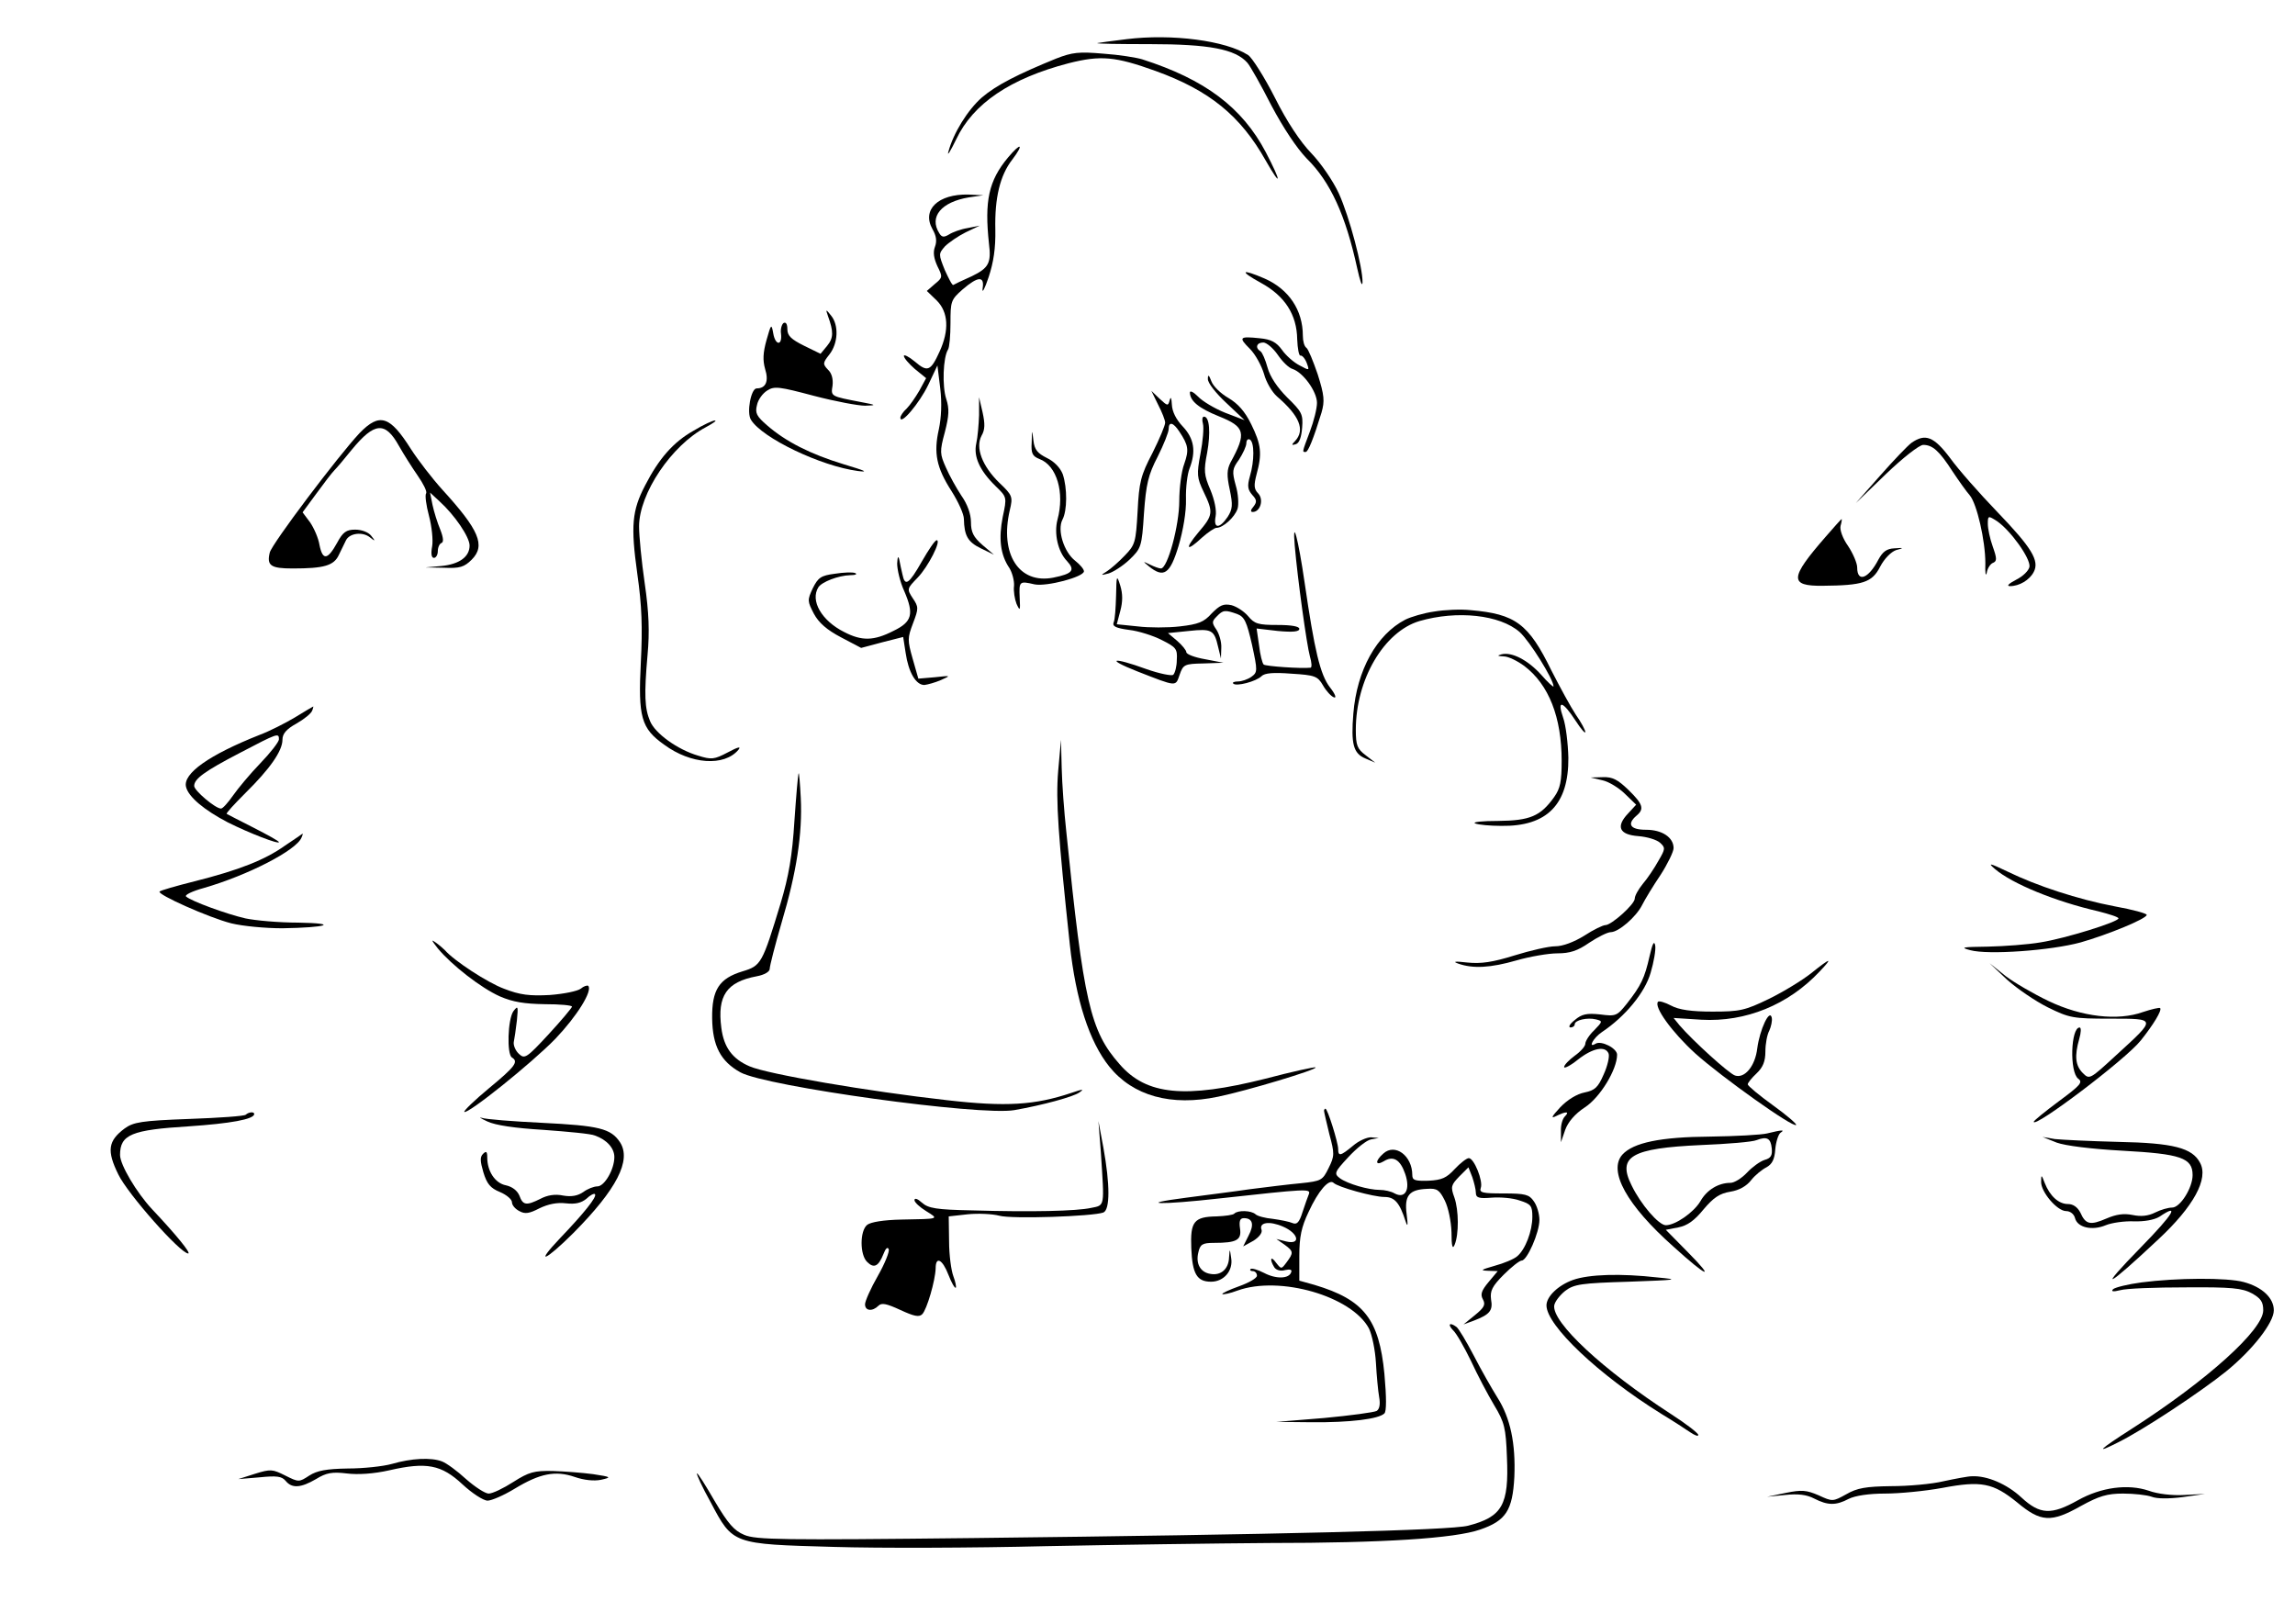 <?xml version="1.0" standalone="no"?>
<!DOCTYPE svg PUBLIC "-//W3C//DTD SVG 20010904//EN"
 "http://www.w3.org/TR/2001/REC-SVG-20010904/DTD/svg10.dtd">
<svg version="1.0" xmlns="http://www.w3.org/2000/svg"
 width="650pt" height="460pt" viewBox="0 0 650 460"
 preserveAspectRatio="xMidYMid meet">
<g transform="translate(0,460) scale(0.1,-0.1)"
fill="#000000" stroke="none">
<path d="M3190 4489 c-41 -5 -78 -10 -82 -11 -5 -2 63 -3 149 -3 167 0 242
-14 276 -53 8 -9 39 -64 68 -121 34 -64 72 -121 100 -150 67 -66 110 -160 143
-311 8 -36 14 -54 15 -40 1 42 -37 186 -67 252 -16 35 -51 86 -78 114 -31 32
-69 89 -103 157 -30 59 -65 114 -76 121 -63 41 -216 61 -345 45z"/>
<path d="M2991 4434 c-108 -44 -169 -75 -210 -110 -40 -35 -81 -101 -95 -154
-4 -14 6 2 22 35 48 102 154 173 319 216 91 23 132 19 246 -22 152 -55 240
-126 312 -254 45 -79 45 -62 0 24 -67 127 -172 206 -350 263 -16 5 -66 13
-110 16 -69 6 -88 4 -134 -14z"/>
<path d="M2855 4154 c-55 -66 -67 -123 -54 -244 7 -55 -1 -69 -48 -92 -27 -12
-50 -23 -53 -25 -3 -2 -13 18 -24 42 -18 45 -18 46 0 67 11 11 37 29 59 40
l40 19 -35 -7 c-19 -3 -43 -12 -52 -18 -15 -9 -21 -8 -28 4 -29 46 6 88 84
101 l41 6 -42 2 c-86 2 -133 -43 -102 -98 11 -19 13 -34 7 -50 -6 -16 -3 -33
7 -55 15 -30 15 -32 -7 -50 l-23 -20 28 -27 c33 -33 36 -84 8 -145 -25 -55
-34 -59 -70 -28 -17 14 -31 21 -31 16 0 -6 14 -22 31 -37 l32 -26 -19 -35
c-11 -19 -27 -42 -36 -51 -10 -9 -18 -21 -18 -26 0 -23 54 41 79 93 l26 55 8
-65 c5 -42 3 -83 -4 -116 -15 -67 -7 -108 36 -175 19 -30 35 -65 35 -79 1 -47
11 -65 48 -83 l37 -18 -33 28 c-25 22 -32 36 -32 64 0 23 -10 51 -27 75 -14
21 -34 57 -44 80 -17 38 -18 45 -3 100 12 47 13 66 4 94 -12 36 -9 118 5 140
4 6 7 40 7 75 0 61 1 66 34 95 44 38 63 39 57 3 -2 -16 6 -1 17 32 14 42 20
82 19 135 -2 89 13 153 48 198 34 45 25 50 -12 6z"/>
<path d="M3571 3799 c68 -37 102 -90 103 -160 1 -26 5 -47 9 -46 5 1 13 -8 18
-21 8 -22 8 -22 -20 -7 -16 8 -39 28 -50 44 -16 22 -31 30 -63 33 -58 6 -61 3
-28 -30 16 -16 33 -48 40 -71 6 -23 23 -52 37 -64 64 -55 80 -95 51 -126 -11
-11 -10 -13 2 -9 10 3 16 20 18 47 3 38 -1 45 -42 85 -28 28 -49 59 -56 85 -6
22 -15 43 -20 46 -16 10 -11 25 8 25 9 0 28 -16 41 -35 13 -19 31 -37 42 -40
30 -10 69 -64 69 -96 0 -16 -9 -52 -20 -81 -23 -61 -22 -58 -12 -58 7 0 22 37
45 112 9 32 8 48 -11 108 -13 38 -27 72 -32 75 -6 4 -10 19 -10 34 0 73 -40
132 -108 162 -67 29 -73 22 -11 -12z"/>
<path d="M2345 3705 c16 -44 16 -62 -2 -84 l-19 -23 -47 23 c-36 18 -47 28
-47 47 0 14 -4 21 -11 17 -5 -4 -9 -18 -7 -30 4 -35 -16 -34 -22 1 -5 28 -6
27 -19 -19 -10 -36 -11 -57 -4 -82 11 -35 2 -55 -24 -55 -16 0 -29 -69 -16
-89 31 -51 197 -131 303 -145 32 -4 20 1 -40 19 -95 29 -164 64 -217 110 -30
26 -35 35 -29 58 3 15 16 33 29 41 20 13 34 11 132 -15 61 -16 126 -28 145
-28 33 1 33 2 -10 10 -88 17 -87 16 -82 47 2 18 -2 35 -13 45 -15 16 -15 19 4
43 25 32 27 83 5 110 -15 19 -16 19 -9 -1z"/>
<path d="M3421 3527 c-1 -11 23 -41 52 -68 l52 -49 -55 21 c-30 12 -65 33 -77
46 -13 13 -23 18 -23 11 1 -24 25 -44 82 -67 75 -30 79 -47 33 -131 -10 -20
-11 -36 -2 -77 9 -43 8 -55 -6 -77 -23 -34 -41 -34 -34 2 3 16 -3 46 -15 75
-18 42 -19 54 -9 105 10 56 7 102 -9 102 -5 0 -6 -9 -3 -20 3 -11 0 -49 -7
-85 -11 -59 -10 -68 9 -108 28 -58 27 -66 -15 -115 -40 -48 -34 -56 11 -14 17
15 35 27 40 27 19 0 52 30 60 54 4 12 2 43 -5 66 -11 40 -10 47 9 73 11 17 21
38 21 47 0 9 5 13 10 10 13 -8 13 -60 0 -104 -8 -28 -6 -38 7 -53 13 -14 13
-20 3 -33 -8 -9 -9 -15 -2 -15 21 0 32 34 16 52 -13 13 -13 24 -5 55 16 58 13
84 -15 141 -18 37 -38 59 -65 75 -21 12 -43 33 -48 47 -7 19 -10 20 -10 7z"/>
<path d="M3280 3454 c11 -21 20 -44 20 -51 0 -8 -16 -46 -36 -86 -33 -63 -38
-83 -42 -165 -5 -88 -7 -95 -36 -125 -17 -18 -40 -38 -51 -45 -19 -12 -18 -12
5 -6 13 4 40 21 59 39 33 32 35 36 41 131 6 83 12 109 39 161 17 34 31 69 31
78 0 22 13 19 30 -7 26 -39 28 -52 14 -92 -8 -21 -14 -69 -14 -105 0 -69 -33
-191 -52 -191 -5 0 -19 5 -31 11 -21 10 -21 10 -3 -5 42 -34 60 -22 84 58 13
44 22 97 21 132 -1 33 4 72 10 87 19 49 13 85 -19 119 -19 20 -30 42 -31 62
-1 19 -3 24 -6 13 -5 -18 -6 -17 -29 4 l-23 22 19 -39z"/>
<path d="M2773 3425 c-1 -27 -4 -64 -8 -81 -8 -37 9 -76 55 -121 32 -31 32
-31 20 -87 -12 -61 -7 -107 19 -145 8 -13 14 -36 13 -50 -2 -15 2 -38 7 -51
10 -22 11 -20 9 17 -2 47 -1 48 42 38 34 -7 140 21 140 37 0 6 -11 19 -25 30
-32 25 -51 87 -36 116 14 26 14 90 1 129 -7 18 -24 36 -45 46 -26 13 -35 23
-38 49 -4 33 -4 33 -5 -5 -2 -31 2 -39 22 -47 49 -18 72 -95 51 -172 -10 -39
1 -90 27 -117 24 -26 16 -36 -39 -47 -97 -19 -152 67 -123 191 9 38 8 42 -30
78 -48 47 -68 99 -50 133 10 17 10 34 3 66 l-10 43 0 -50z"/>
<path d="M1018 3373 c-60 -64 -248 -313 -254 -338 -9 -37 3 -45 65 -45 89 0
117 8 131 39 7 14 16 33 20 41 10 20 47 25 68 8 15 -12 16 -11 3 5 -8 10 -27
17 -45 17 -25 0 -35 -7 -51 -37 -27 -49 -41 -51 -50 -7 -3 20 -16 49 -27 65
l-21 28 39 53 c21 29 44 59 51 66 7 7 29 33 49 58 65 79 95 81 134 11 13 -23
37 -61 53 -84 16 -23 27 -45 24 -50 -4 -5 0 -34 8 -64 8 -30 12 -69 9 -86 -4
-21 -2 -33 5 -33 6 0 11 9 11 19 0 11 5 21 10 23 7 2 6 15 -3 38 -8 19 -18 51
-22 70 l-7 35 27 -25 c43 -39 85 -101 85 -125 0 -32 -29 -53 -80 -58 l-45 -4
53 -1 c44 -2 57 2 78 23 40 40 21 84 -83 198 -29 32 -69 84 -89 115 -60 95
-89 104 -146 45z"/>
<path d="M1964 3380 c-57 -32 -98 -79 -137 -155 -37 -71 -41 -114 -22 -250 13
-91 15 -152 10 -251 -8 -155 1 -187 66 -233 76 -56 170 -62 210 -15 9 11 0 9
-30 -7 -38 -20 -46 -21 -84 -9 -58 17 -122 63 -136 98 -15 36 -17 73 -7 187 6
65 4 121 -8 203 -9 62 -16 134 -16 161 0 93 92 230 189 281 20 11 32 19 26 19
-5 1 -33 -12 -61 -29z"/>
<path d="M5414 3346 c-11 -8 -51 -50 -89 -93 l-69 -78 86 83 c47 45 94 82 105
82 26 0 45 -16 83 -75 18 -27 40 -58 49 -68 20 -24 44 -128 44 -192 -1 -27 1
-40 4 -27 2 13 11 26 18 28 11 5 11 12 -1 46 -8 22 -14 51 -14 64 0 24 1 24
26 8 38 -26 95 -105 92 -129 -2 -11 -18 -27 -38 -37 -21 -11 -28 -18 -17 -18
26 0 55 17 67 40 17 32 -6 69 -103 170 -51 53 -111 121 -134 153 -46 61 -70
70 -109 43z"/>
<path d="M5170 3079 c-101 -116 -103 -139 -8 -138 114 1 140 9 163 54 12 23
31 42 45 47 23 6 23 7 -5 5 -22 -1 -33 -10 -45 -32 -28 -54 -60 -66 -60 -22 0
12 -12 40 -26 61 -15 21 -24 46 -21 57 3 10 4 19 3 19 -1 0 -22 -23 -46 -51z"/>
<path d="M3667 3055 c8 -94 34 -282 43 -314 5 -17 6 -31 2 -32 -27 -3 -128 4
-133 9 -4 4 -10 28 -13 54 l-7 48 60 -7 c43 -4 61 -2 61 6 0 7 -22 11 -62 11
-54 0 -65 3 -83 25 -11 13 -32 27 -47 31 -23 5 -33 0 -56 -23 -22 -25 -38 -31
-90 -37 -34 -4 -88 -4 -120 0 l-59 6 10 38 c7 26 7 48 0 71 -10 32 -11 31 -12
-28 -1 -34 -3 -68 -7 -76 -4 -11 7 -16 44 -21 26 -3 68 -16 93 -29 40 -20 44
-25 42 -56 0 -18 -5 -37 -10 -42 -4 -4 -39 3 -76 16 -96 35 -118 30 -27 -6
115 -45 109 -44 121 -10 10 29 14 31 67 32 l57 2 -52 10 c-29 5 -53 14 -53 20
0 5 -12 20 -26 32 l-26 22 59 6 c65 7 72 3 83 -45 l8 -33 1 30 c1 17 -6 40
-14 52 -13 19 -13 23 1 37 18 19 24 19 58 7 21 -8 27 -22 42 -87 16 -74 16
-78 -2 -91 -10 -7 -27 -13 -38 -13 -10 0 -17 -3 -13 -6 8 -9 65 6 80 21 9 9
34 11 85 7 66 -4 74 -7 89 -33 9 -16 23 -31 31 -34 8 -3 4 9 -11 28 -28 36
-44 105 -72 297 -18 124 -35 188 -28 105z"/>
<path d="M2611 3010 c-37 -65 -48 -72 -55 -37 -3 12 -7 31 -9 42 -3 12 -5 8
-6 -11 0 -17 8 -52 20 -78 28 -65 23 -87 -31 -113 -55 -28 -89 -29 -139 -3
-64 32 -97 89 -73 127 10 15 56 33 90 34 15 0 21 3 14 6 -7 3 -33 2 -58 -2
-39 -5 -47 -11 -62 -41 -16 -34 -15 -37 3 -72 14 -26 37 -46 77 -67 l57 -30
60 16 59 15 7 -45 c8 -55 29 -91 53 -91 9 1 31 7 47 14 29 13 29 13 -17 8
l-47 -4 -16 56 c-15 53 -15 59 1 101 16 42 16 46 -1 71 -17 26 -16 27 14 58
30 31 68 106 54 106 -5 0 -23 -27 -42 -60z"/>
<path d="M4062 2868 c-29 -4 -66 -15 -82 -23 -81 -42 -137 -143 -147 -266 -7
-86 0 -113 34 -127 l28 -12 -27 21 c-24 18 -28 28 -28 72 0 143 80 278 180
308 107 31 228 18 284 -31 28 -25 96 -134 96 -154 0 -3 -16 11 -35 33 -38 42
-83 65 -112 58 -14 -4 -12 -5 6 -6 13 0 39 -13 58 -27 70 -53 106 -146 106
-269 0 -58 -4 -78 -21 -102 -39 -55 -69 -67 -159 -68 -45 0 -74 -3 -65 -7 9
-4 43 -7 74 -7 130 -2 191 61 190 193 -1 40 -7 92 -15 114 -18 52 -1 47 36
-10 15 -23 27 -37 27 -31 0 5 -12 28 -27 49 -14 21 -45 78 -69 125 -65 133
-102 160 -229 171 -27 3 -74 1 -103 -4z"/>
<path d="M835 2568 c-27 -16 -72 -39 -99 -49 -144 -57 -219 -110 -209 -148 7
-28 51 -65 118 -100 62 -31 145 -63 145 -56 0 3 -33 21 -72 41 -40 20 -74 38
-76 39 -2 2 22 28 53 59 69 68 105 119 105 151 0 17 11 30 40 46 21 12 41 28
44 36 3 7 4 13 3 12 -1 0 -24 -14 -52 -31z m-45 -62 c0 -7 -24 -38 -53 -68
-29 -30 -63 -71 -77 -91 -14 -20 -29 -37 -34 -37 -16 0 -76 51 -76 64 0 20 28
41 130 94 107 56 110 57 110 38z"/>
<path d="M2997 2416 c-7 -84 0 -182 33 -491 17 -157 55 -275 112 -346 67 -83
175 -113 308 -85 82 17 282 77 276 83 -2 2 -66 -12 -142 -32 -227 -57 -337
-47 -413 41 -83 94 -102 175 -151 659 -6 55 -12 136 -13 180 l-2 80 -8 -89z"/>
<path d="M2262 2410 c-2 -3 -7 -63 -12 -135 -6 -98 -16 -156 -39 -233 -52
-171 -55 -177 -108 -193 -66 -20 -87 -52 -86 -133 1 -78 24 -122 80 -153 72
-40 679 -124 776 -107 80 14 168 38 184 50 15 10 10 10 -22 -1 -104 -35 -186
-40 -352 -21 -223 25 -510 74 -560 96 -49 21 -73 54 -80 109 -12 91 15 130
100 146 22 4 37 13 37 21 0 8 15 67 34 132 42 141 59 251 54 352 -2 41 -5 73
-6 70z"/>
<path d="M4539 2390 c18 -4 47 -22 64 -39 l31 -30 -23 -25 c-35 -37 -25 -60
29 -64 25 -2 52 -10 62 -19 15 -14 15 -17 -5 -51 -11 -20 -31 -50 -44 -65 -13
-16 -23 -34 -23 -42 0 -16 -66 -75 -83 -75 -7 0 -34 -13 -60 -30 -29 -18 -61
-30 -82 -30 -19 0 -71 -12 -116 -26 -61 -19 -94 -24 -133 -20 -35 4 -43 3 -26
-3 42 -15 92 -12 165 9 38 11 91 20 116 20 35 0 57 7 90 30 24 16 52 30 61 30
22 0 72 43 89 77 8 16 31 54 52 85 20 31 37 66 37 76 0 30 -32 52 -78 52 -45
0 -55 16 -27 40 23 19 18 33 -23 73 -30 29 -45 37 -72 36 l-35 -1 34 -8z"/>
<path d="M807 2205 c-56 -40 -129 -69 -256 -101 -52 -13 -97 -26 -99 -29 -8
-8 140 -74 203 -90 33 -8 96 -14 145 -14 126 2 163 14 45 16 -55 0 -122 6
-150 12 -53 12 -154 49 -168 62 -5 4 17 15 50 24 125 36 263 107 277 143 3 6
4 12 3 11 -1 -1 -23 -16 -50 -34z"/>
<path d="M5650 2139 c49 -42 171 -92 293 -120 31 -8 57 -16 57 -20 0 -10 -151
-57 -221 -68 -35 -6 -102 -11 -149 -12 -72 -1 -80 -2 -50 -10 51 -14 229 -1
313 22 77 22 187 67 187 78 0 4 -40 15 -90 24 -105 20 -221 58 -305 99 -50 24
-56 25 -35 7z"/>
<path d="M1240 1914 c39 -47 122 -112 176 -136 37 -16 69 -21 127 -22 42 0 77
-3 77 -7 0 -3 -30 -39 -66 -78 -62 -67 -68 -71 -84 -56 -10 9 -16 24 -15 33 2
9 6 37 9 62 4 41 3 43 -10 26 -16 -23 -19 -122 -4 -131 19 -12 10 -25 -65 -87
-41 -34 -72 -64 -70 -67 9 -8 191 138 258 207 61 64 106 136 93 150 -3 2 -13
-1 -21 -8 -9 -7 -48 -15 -88 -18 -57 -3 -84 0 -130 18 -46 17 -141 79 -167
109 -3 3 -14 13 -25 21 -15 11 -13 7 5 -16z"/>
<path d="M4672 1892 c-14 -62 -24 -83 -64 -134 -28 -35 -31 -37 -76 -31 -38 4
-52 1 -72 -16 -14 -11 -19 -20 -12 -21 6 0 12 4 12 9 0 12 36 20 60 14 20 -5
19 -6 -5 -31 -14 -13 -25 -31 -25 -38 0 -7 -13 -22 -30 -34 -16 -12 -30 -26
-30 -32 0 -5 18 4 39 21 42 33 78 40 87 17 3 -8 -3 -35 -14 -59 -16 -37 -25
-45 -54 -51 -21 -4 -48 -20 -69 -42 -24 -26 -28 -33 -12 -25 28 14 40 14 25
-1 -7 -7 -12 -26 -11 -42 l0 -31 12 35 c8 22 27 45 56 64 43 28 91 107 91 149
0 18 -45 41 -61 31 -23 -14 -6 17 18 33 66 44 122 112 138 168 9 30 15 65 13
77 -3 16 -8 5 -16 -30z"/>
<path d="M5130 1844 c-25 -20 -79 -53 -120 -73 -68 -33 -83 -36 -160 -36 -59
0 -95 5 -117 17 -17 9 -34 14 -37 11 -13 -14 40 -87 106 -147 75 -67 277 -211
285 -202 3 2 -27 28 -66 56 -39 28 -71 55 -71 59 0 4 11 18 25 31 18 17 25 34
25 62 0 22 5 48 11 59 5 11 9 28 7 37 -6 26 -34 -34 -41 -87 -6 -51 -36 -86
-63 -77 -18 6 -120 99 -157 142 l-17 21 79 -5 c125 -7 246 42 335 137 39 41
31 39 -24 -5z"/>
<path d="M5685 1825 c28 -25 79 -60 115 -78 61 -30 71 -32 176 -32 133 0 133
2 18 -103 -75 -69 -76 -70 -95 -51 -21 21 -24 48 -10 97 5 17 6 32 1 32 -25 0
-29 -126 -4 -145 14 -10 6 -19 -55 -64 -39 -29 -71 -55 -71 -58 0 -20 260 176
303 230 36 45 61 86 55 92 -2 2 -24 -3 -48 -11 -72 -26 -174 -14 -268 31 -42
20 -97 52 -122 71 l-45 36 50 -47z"/>
<path d="M3750 1454 c0 -3 7 -33 15 -66 15 -55 15 -62 -2 -96 -17 -35 -21 -37
-78 -43 -33 -3 -98 -11 -145 -17 -47 -7 -128 -17 -180 -24 -147 -19 -73 -21
95 -2 246 27 258 28 252 12 -3 -7 -11 -30 -18 -51 -9 -29 -16 -36 -28 -31 -9
4 -34 9 -56 12 -22 2 -44 8 -49 13 -12 11 -50 12 -60 2 -3 -4 -26 -7 -50 -8
-65 -1 -75 -15 -72 -90 3 -73 16 -95 56 -95 36 0 63 31 57 67 -4 28 -4 28 -6
2 -1 -33 -23 -52 -52 -47 -29 4 -43 29 -35 61 5 23 12 27 44 27 65 0 79 8 74
41 -3 21 0 29 11 29 25 0 30 -18 13 -50 l-15 -30 29 16 c16 10 26 23 23 31 -8
21 22 26 61 9 44 -19 51 -52 9 -42 l-28 7 23 -16 c26 -19 26 -23 6 -50 -15
-20 -15 -20 -30 -1 -15 21 -19 10 -5 -13 5 -8 18 -12 31 -8 14 3 20 1 17 -6
-6 -19 -43 -20 -77 -2 -18 9 -34 14 -38 11 -3 -3 0 -6 6 -6 7 0 12 -6 12 -13
0 -7 -23 -20 -51 -30 -28 -10 -49 -20 -47 -22 2 -2 22 2 43 10 120 43 323 -16
372 -107 9 -18 18 -62 20 -98 2 -36 6 -79 9 -96 4 -21 1 -35 -7 -40 -8 -4 -74
-13 -149 -20 l-135 -11 100 -1 c108 -1 190 9 206 25 6 6 6 45 0 112 -15 155
-58 210 -198 252 l-43 12 0 70 c0 54 6 82 26 124 28 61 58 95 71 83 12 -12
113 -40 144 -40 29 0 43 -16 60 -69 6 -18 7 -12 3 20 -7 53 7 70 58 72 28 2
35 -3 50 -33 10 -20 18 -59 19 -90 0 -40 3 -50 9 -35 12 29 12 97 -1 134 -11
30 -9 35 14 59 l26 26 11 -28 c5 -15 10 -35 10 -44 0 -14 8 -17 44 -14 25 2
61 -1 80 -8 32 -10 36 -15 36 -46 0 -41 -20 -93 -43 -112 -9 -8 -38 -20 -64
-27 -38 -11 -42 -13 -20 -14 l29 -1 -26 -31 c-20 -24 -24 -35 -16 -49 8 -15 4
-23 -23 -45 l-32 -26 30 11 c44 17 54 28 48 60 -3 24 3 37 36 70 22 22 45 40
51 40 15 0 50 79 50 115 0 17 -7 41 -16 53 -13 19 -24 22 -86 22 -59 0 -69 2
-64 16 7 19 -19 84 -34 84 -6 0 -24 -14 -40 -31 -23 -25 -36 -31 -74 -33 -38
-1 -46 1 -46 16 0 55 -49 91 -82 61 -24 -21 -23 -36 1 -22 27 17 47 5 61 -36
15 -44 0 -71 -30 -55 -10 6 -29 10 -42 10 -32 0 -91 17 -113 33 -17 13 -16 17
24 60 23 25 52 48 64 50 l22 4 -22 2 c-12 0 -35 -10 -51 -24 -35 -29 -42 -31
-42 -9 0 18 -30 114 -36 114 -2 0 -4 -3 -4 -6z"/>
<path d="M696 1443 c-3 -4 -76 -9 -160 -12 -136 -5 -158 -9 -183 -27 -47 -35
-51 -63 -18 -130 27 -56 176 -224 198 -224 9 0 -34 53 -102 125 -44 47 -91
126 -91 154 0 58 33 71 194 81 118 8 186 20 186 35 0 7 -15 6 -24 -2z"/>
<path d="M1380 1424 c23 -11 78 -19 160 -24 69 -5 134 -11 145 -16 34 -12 55
-36 55 -61 0 -35 -28 -83 -48 -83 -10 0 -28 -7 -40 -16 -16 -11 -34 -14 -57
-10 -23 5 -45 1 -64 -9 -40 -20 -50 -19 -60 9 -6 14 -20 25 -38 29 -31 6 -53
40 -53 79 0 17 -3 19 -12 10 -9 -9 -8 -21 1 -52 10 -33 20 -45 47 -56 19 -8
34 -21 34 -29 0 -8 9 -19 21 -25 16 -9 28 -7 57 8 25 12 50 17 75 14 27 -3 43
1 58 13 10 10 22 16 24 13 7 -7 -32 -55 -99 -125 -74 -78 -41 -64 38 15 123
124 165 206 132 257 -26 39 -59 47 -221 55 -82 4 -159 10 -170 14 -11 3 -4 -1
15 -10z"/>
<path d="M3118 1335 c10 -155 12 -148 -28 -156 -41 -9 -167 -12 -336 -7 -103
2 -125 6 -143 22 -12 11 -21 14 -21 7 0 -6 15 -20 33 -31 37 -23 39 -22 -70
-24 -50 -1 -87 -7 -97 -15 -21 -17 -21 -85 0 -105 19 -19 32 -13 46 22 6 16
12 22 15 14 3 -6 -11 -41 -31 -76 -20 -35 -36 -71 -36 -80 0 -19 21 -21 38 -4
9 9 23 6 62 -12 39 -18 53 -21 62 -12 13 13 37 95 38 130 0 35 19 26 36 -18 9
-23 18 -39 21 -37 2 2 -1 17 -7 33 -6 16 -12 60 -12 99 l-1 70 54 6 c30 3 70
1 89 -4 35 -10 265 -2 295 9 19 8 19 79 0 184 l-14 75 7 -90z"/>
<path d="M5005 1390 c-16 -4 -89 -8 -161 -9 -141 -1 -218 -17 -249 -51 -41
-46 12 -143 145 -261 96 -87 119 -95 42 -17 l-64 65 36 7 c25 5 45 19 71 51
28 33 45 45 76 50 25 4 46 16 59 33 11 14 31 30 43 36 16 9 23 22 25 51 2 22
9 43 15 47 14 9 3 8 -38 -2z m13 -42 c2 -20 -2 -28 -20 -33 -13 -4 -35 -20
-50 -36 -15 -16 -36 -29 -47 -29 -34 0 -67 -20 -85 -52 -19 -32 -71 -68 -98
-68 -20 0 -71 59 -97 113 -41 82 0 105 196 114 76 3 147 9 158 14 29 11 40 6
43 -23z"/>
<path d="M5825 1364 c25 -9 97 -18 187 -23 164 -9 198 -20 198 -69 0 -36 -35
-92 -58 -92 -11 0 -32 -6 -48 -14 -20 -10 -40 -12 -64 -7 -25 5 -46 2 -74 -10
-46 -20 -59 -17 -74 17 -8 15 -20 24 -35 24 -26 0 -51 22 -66 60 -9 24 -10 24
-10 3 -1 -28 45 -83 71 -83 11 0 22 -8 25 -20 7 -27 49 -36 87 -20 17 7 53 12
79 11 30 -1 58 4 73 13 59 40 40 8 -51 -85 -128 -131 -101 -119 48 21 100 93
143 172 118 217 -22 42 -76 56 -231 59 -80 2 -161 6 -180 8 l-35 6 40 -16z"/>
<path d="M4455 975 c-42 -15 -75 -47 -75 -72 0 -57 148 -197 325 -307 33 -20
70 -44 83 -53 12 -8 22 -12 22 -7 0 5 -35 32 -77 59 -193 125 -338 260 -331
308 2 11 16 29 31 41 25 19 46 22 180 26 138 5 146 6 82 12 -105 12 -195 9
-240 -7z"/>
<path d="M6065 968 c-38 -5 -74 -14 -80 -19 -7 -7 0 -8 20 -3 17 5 100 8 185
8 130 1 160 -2 188 -17 25 -14 32 -24 32 -48 0 -55 -157 -197 -370 -334 -97
-62 -108 -74 -41 -40 71 35 234 143 306 201 75 61 135 138 135 173 0 35 -33
66 -85 80 -47 13 -191 12 -290 -1z"/>
<path d="M4115 833 c10 -9 32 -48 51 -87 18 -39 48 -96 66 -126 29 -48 33 -64
36 -147 6 -135 -13 -169 -110 -194 -50 -13 -530 -25 -1403 -35 -541 -6 -614
-5 -647 9 -29 12 -46 32 -84 96 -26 45 -48 80 -50 78 -2 -2 15 -39 39 -82 63
-119 61 -118 347 -126 129 -4 399 -3 600 2 201 4 487 8 635 9 323 0 525 13
597 38 73 25 92 54 97 149 4 94 -11 167 -48 225 -15 24 -46 78 -67 119 -21 40
-43 77 -49 81 -19 14 -26 8 -10 -9z"/>
<path d="M1110 454 c-25 -7 -81 -13 -125 -13 -61 -1 -87 -6 -109 -20 -29 -19
-30 -19 -68 0 -36 18 -41 19 -86 5 l-47 -15 60 5 c49 5 63 3 74 -10 18 -22 43
-20 86 5 29 18 46 21 87 16 32 -4 77 -1 121 9 105 24 147 16 207 -40 27 -25
59 -46 71 -46 11 0 46 15 77 34 71 43 115 52 170 33 26 -9 54 -12 74 -8 31 7
30 8 -22 16 -30 4 -82 8 -115 9 -52 1 -67 -3 -111 -31 -28 -18 -59 -33 -70
-33 -10 0 -39 19 -64 41 -25 23 -55 45 -68 50 -31 12 -87 9 -142 -7z"/>
<path d="M5505 405 c-33 -8 -100 -14 -149 -14 -71 -1 -96 -5 -127 -23 -38 -21
-39 -21 -78 -3 -35 15 -48 16 -93 7 l-53 -11 51 5 c36 4 61 1 82 -10 39 -20
62 -20 98 -1 18 9 57 15 103 15 40 0 113 7 162 16 111 21 144 14 212 -41 67
-56 96 -58 181 -10 51 28 74 35 119 35 31 0 67 -4 81 -9 15 -6 49 -6 88 -1
l63 9 -59 -3 c-33 -2 -76 3 -100 12 -59 20 -135 10 -201 -27 -75 -42 -107 -41
-160 8 -41 38 -97 62 -140 60 -11 0 -47 -7 -80 -14z"/>
</g>
</svg>
